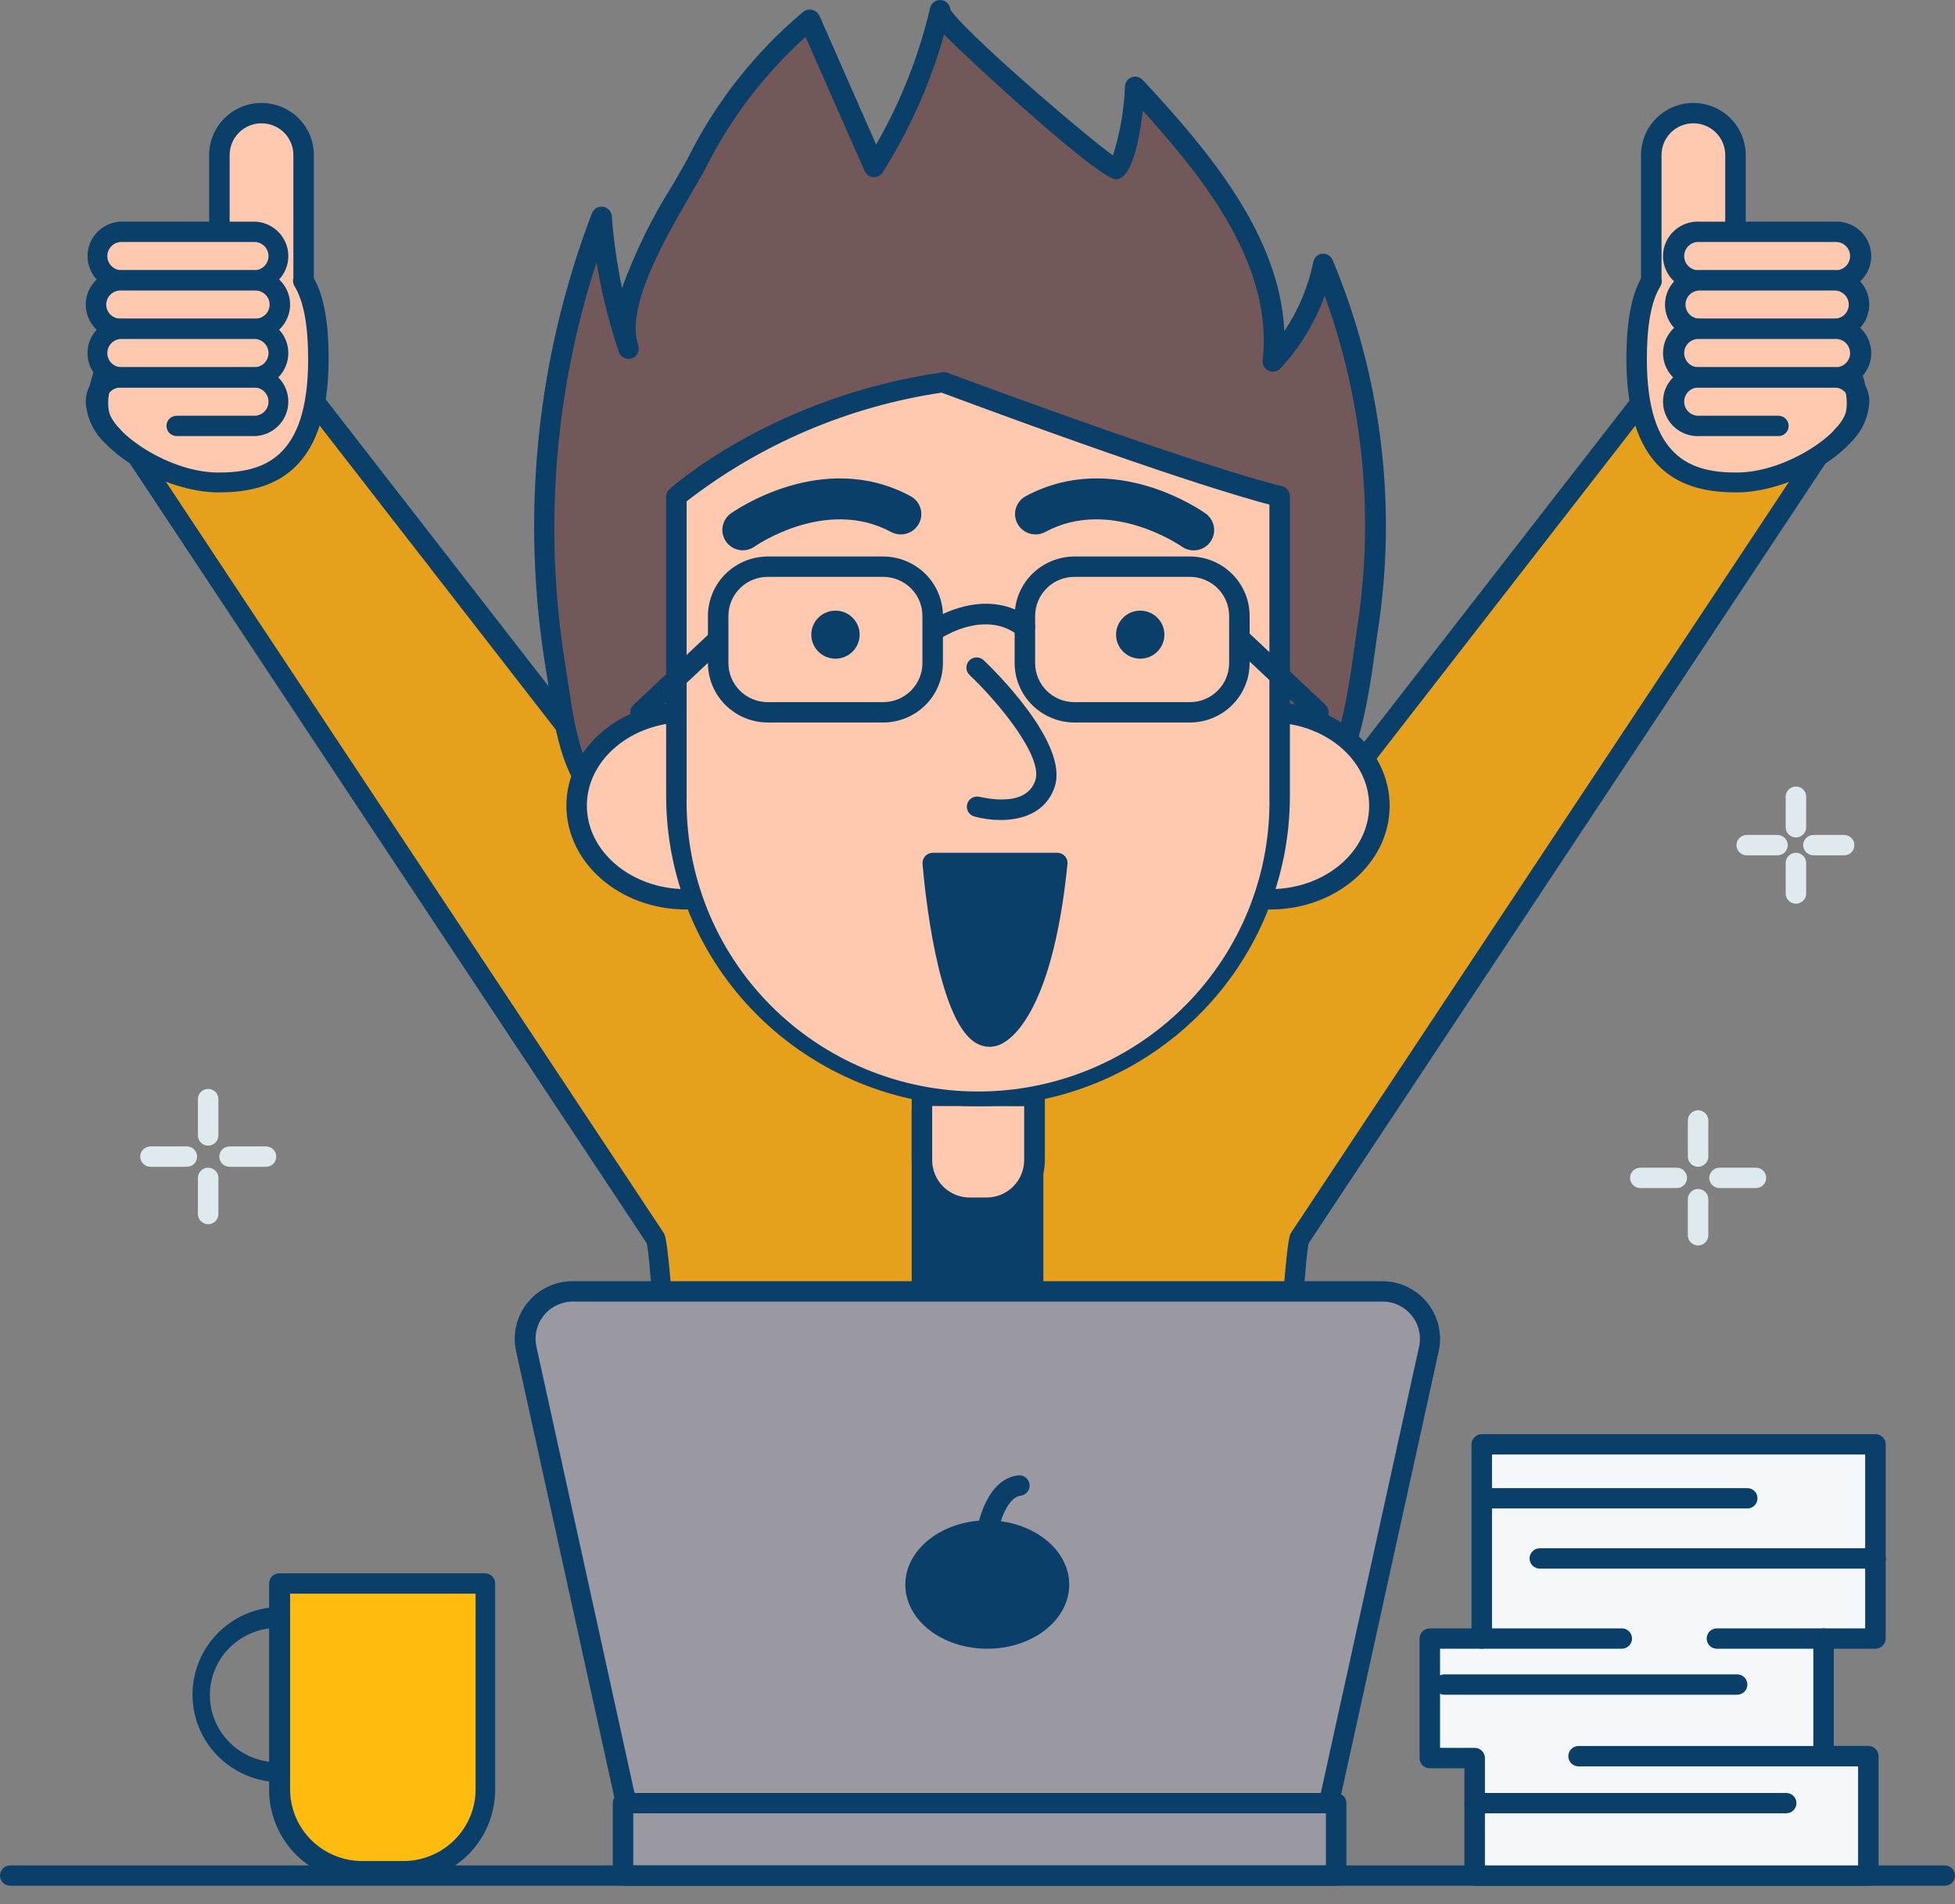 <svg width="77" height="75" viewBox="0 0 77 75" fill="none" xmlns="http://www.w3.org/2000/svg">
<rect x="0" y="0" width="77" height="75" fill="#808080" stroke="none"/>
<path d="M70.686 13.176C70.31 12.93 69.889 12.759 69.447 12.675C69.005 12.59 68.55 12.593 68.109 12.683C67.668 12.773 67.249 12.949 66.876 13.2C66.504 13.451 66.185 13.773 65.937 14.147L45.248 40.783H31.752L11.067 14.147C10.567 13.392 9.785 12.865 8.894 12.683C8.003 12.501 7.076 12.677 6.316 13.174C5.556 13.671 5.026 14.448 4.843 15.333C4.659 16.219 4.837 17.14 5.338 17.895L25.821 48.81C26.128 49.279 26.995 67.893 26.995 67.893H49.992C49.992 67.893 50.856 49.279 51.166 48.81L71.65 17.895C72.151 17.142 72.331 16.222 72.15 15.338C71.969 14.453 71.443 13.676 70.686 13.176V13.176Z" fill="#E6A01B"/>
<path d="M50.008 68.294H27.011C26.904 68.294 26.802 68.252 26.726 68.177C26.65 68.102 26.608 68 26.608 67.893C26.277 60.753 25.704 49.904 25.474 48.974L5.015 18.104C4.455 17.26 4.257 16.23 4.462 15.241C4.667 14.251 5.259 13.383 6.108 12.828C6.957 12.272 7.993 12.074 8.989 12.278C9.985 12.482 10.858 13.07 11.417 13.914L31.966 40.374H45.066L65.642 13.894C66.203 13.065 67.07 12.489 68.054 12.288C69.039 12.088 70.064 12.28 70.907 12.824V12.824C71.328 13.099 71.69 13.453 71.972 13.867C72.255 14.281 72.452 14.747 72.554 15.237C72.655 15.726 72.659 16.232 72.564 16.723C72.469 17.214 72.278 17.682 72.001 18.1L51.545 48.97C51.315 49.9 50.739 60.749 50.408 67.889C50.408 67.942 50.398 67.994 50.379 68.043C50.359 68.092 50.329 68.136 50.292 68.174C50.255 68.212 50.211 68.242 50.162 68.262C50.114 68.283 50.061 68.294 50.008 68.294ZM27.378 67.493H49.621C50.024 59.029 50.545 49.05 50.831 48.589L71.327 17.675C71.766 17.008 71.922 16.195 71.76 15.415C71.599 14.634 71.132 13.949 70.463 13.509V13.509C70.132 13.292 69.76 13.142 69.37 13.067C68.979 12.993 68.578 12.996 68.189 13.075C67.799 13.155 67.43 13.31 67.101 13.532C66.772 13.753 66.49 14.037 66.272 14.367L45.566 41.032C45.528 41.08 45.48 41.118 45.425 41.145C45.369 41.171 45.309 41.185 45.247 41.184H31.752C31.69 41.185 31.63 41.171 31.575 41.145C31.519 41.118 31.471 41.08 31.433 41.032L10.748 14.391C10.538 14.045 10.26 13.745 9.93 13.508C9.601 13.27 9.227 13.102 8.831 13.011C8.434 12.921 8.024 12.911 7.623 12.982C7.223 13.052 6.841 13.202 6.5 13.423C6.159 13.643 5.866 13.93 5.639 14.265C5.412 14.6 5.255 14.977 5.178 15.374C5.101 15.771 5.105 16.179 5.19 16.574C5.275 16.97 5.439 17.344 5.672 17.675L26.156 48.589C26.458 49.046 26.983 59.029 27.378 67.493Z" fill="#093F68"/>
<path d="M40.689 43.742H36.312V62.369H40.689V43.742Z" fill="#093F68"/>
<path d="M40.689 62.774H36.312C36.205 62.774 36.102 62.731 36.026 62.656C35.951 62.581 35.908 62.479 35.908 62.373V43.742C35.908 43.636 35.951 43.534 36.026 43.459C36.102 43.383 36.205 43.341 36.312 43.341H40.689C40.796 43.341 40.899 43.383 40.974 43.459C41.05 43.534 41.093 43.636 41.093 43.742V62.373C41.093 62.479 41.05 62.581 40.974 62.656C40.899 62.731 40.796 62.774 40.689 62.774ZM36.715 61.972H40.286V44.143H36.715V61.972Z" fill="#093F68"/>
<path d="M68.354 10.017V6.104C68.354 5.667 68.179 5.248 67.868 4.939C67.557 4.63 67.135 4.456 66.696 4.456C66.256 4.456 65.834 4.63 65.523 4.939C65.212 5.248 65.037 5.667 65.037 6.104V11.043C64.662 11.649 64.444 12.611 64.444 14.139C64.444 18.28 66.389 18.994 68.382 18.994C70.375 18.994 72.844 17.454 73.086 16.284C73.558 14.155 70.21 10.186 68.354 10.017Z" fill="#FFC9B0"/>
<path d="M68.398 19.395C66.534 19.395 64.057 18.853 64.057 14.139C64.057 12.715 64.246 11.673 64.634 10.959V6.104C64.634 5.561 64.851 5.04 65.237 4.656C65.624 4.271 66.148 4.056 66.695 4.056C67.242 4.056 67.766 4.271 68.153 4.656C68.54 5.04 68.757 5.561 68.757 6.104V9.68C69.967 10.005 71.266 11.284 72.085 12.399C72.61 13.104 73.8 14.896 73.498 16.364C73.195 17.831 70.488 19.395 68.398 19.395ZM65.441 10.975C65.466 11.076 65.452 11.182 65.4 11.272C65.037 11.857 64.864 12.8 64.864 14.159C64.864 18.084 66.651 18.613 68.398 18.613C70.326 18.613 72.525 17.101 72.707 16.207C72.868 15.405 72.38 14.147 71.436 12.88C70.427 11.525 69.116 10.474 68.317 10.418C68.217 10.409 68.123 10.363 68.055 10.289C67.987 10.214 67.95 10.117 67.95 10.017V6.104C67.95 5.774 67.818 5.456 67.582 5.223C67.347 4.989 67.028 4.857 66.695 4.857C66.362 4.857 66.043 4.989 65.808 5.223C65.573 5.456 65.441 5.774 65.441 6.104V10.975Z" fill="#093F68"/>
<path d="M72.259 9.131H66.938C66.407 9.131 65.978 9.558 65.978 10.085V10.089C65.978 10.616 66.407 11.043 66.938 11.043H72.259C72.79 11.043 73.22 10.616 73.22 10.089V10.085C73.22 9.558 72.79 9.131 72.259 9.131Z" fill="#FFC9B0"/>
<path d="M72.26 11.444H66.942C66.756 11.454 66.571 11.427 66.396 11.363C66.222 11.3 66.062 11.201 65.927 11.074C65.792 10.947 65.685 10.794 65.611 10.624C65.538 10.455 65.5 10.272 65.5 10.087C65.5 9.903 65.538 9.72 65.611 9.55C65.685 9.381 65.792 9.228 65.927 9.101C66.062 8.974 66.222 8.875 66.396 8.812C66.571 8.748 66.756 8.72 66.942 8.73H72.26C72.445 8.72 72.631 8.748 72.805 8.812C72.98 8.875 73.139 8.974 73.274 9.101C73.409 9.228 73.517 9.381 73.59 9.55C73.664 9.72 73.701 9.903 73.701 10.087C73.701 10.272 73.664 10.455 73.59 10.624C73.517 10.794 73.409 10.947 73.274 11.074C73.139 11.201 72.98 11.3 72.805 11.363C72.631 11.427 72.445 11.454 72.26 11.444V11.444ZM66.942 9.532C66.865 9.526 66.787 9.535 66.713 9.56C66.64 9.585 66.572 9.625 66.515 9.677C66.458 9.729 66.412 9.793 66.381 9.863C66.35 9.934 66.334 10.01 66.334 10.087C66.334 10.165 66.35 10.241 66.381 10.312C66.412 10.382 66.458 10.446 66.515 10.498C66.572 10.55 66.64 10.59 66.713 10.615C66.787 10.64 66.865 10.649 66.942 10.643H72.26C72.337 10.649 72.415 10.64 72.488 10.615C72.562 10.59 72.629 10.55 72.686 10.498C72.744 10.446 72.789 10.382 72.82 10.312C72.852 10.241 72.868 10.165 72.868 10.087C72.868 10.01 72.852 9.934 72.82 9.863C72.789 9.793 72.744 9.729 72.686 9.677C72.629 9.625 72.562 9.585 72.488 9.56C72.415 9.535 72.337 9.526 72.26 9.532H66.942Z" fill="#093F68"/>
<path d="M72.259 11.043H66.938C66.407 11.043 65.978 11.471 65.978 11.998V12.002C65.978 12.529 66.407 12.956 66.938 12.956H72.259C72.79 12.956 73.22 12.529 73.22 12.002V11.998C73.22 11.471 72.79 11.043 72.259 11.043Z" fill="#FFC9B0"/>
<path d="M72.259 13.353H66.942C66.58 13.353 66.233 13.21 65.978 12.956C65.722 12.702 65.578 12.357 65.578 11.998C65.578 11.638 65.722 11.294 65.978 11.04C66.233 10.785 66.58 10.643 66.942 10.643H72.259C72.621 10.643 72.968 10.785 73.224 11.04C73.479 11.294 73.623 11.638 73.623 11.998C73.623 12.357 73.479 12.702 73.224 12.956C72.968 13.21 72.621 13.353 72.259 13.353V13.353ZM66.942 11.444C66.794 11.444 66.653 11.503 66.548 11.607C66.444 11.71 66.385 11.851 66.385 11.998C66.385 12.144 66.444 12.285 66.548 12.389C66.653 12.493 66.794 12.551 66.942 12.551H72.259C72.407 12.551 72.549 12.493 72.653 12.389C72.757 12.285 72.816 12.144 72.816 11.998C72.816 11.851 72.757 11.71 72.653 11.607C72.549 11.503 72.407 11.444 72.259 11.444H66.942Z" fill="#093F68"/>
<path d="M72.259 12.952H66.938C66.407 12.952 65.978 13.379 65.978 13.906V13.91C65.978 14.437 66.407 14.864 66.938 14.864H72.259C72.79 14.864 73.22 14.437 73.22 13.91V13.906C73.22 13.379 72.79 12.952 72.259 12.952Z" fill="#FFC9B0"/>
<path d="M72.26 15.265H66.942C66.756 15.275 66.571 15.248 66.396 15.184C66.222 15.12 66.062 15.022 65.927 14.895C65.792 14.768 65.685 14.615 65.611 14.445C65.538 14.276 65.5 14.093 65.5 13.908C65.5 13.723 65.538 13.541 65.611 13.371C65.685 13.201 65.792 13.048 65.927 12.921C66.062 12.794 66.222 12.696 66.396 12.632C66.571 12.569 66.756 12.541 66.942 12.551H72.26C72.445 12.541 72.631 12.569 72.805 12.632C72.98 12.696 73.139 12.794 73.274 12.921C73.409 13.048 73.517 13.201 73.59 13.371C73.664 13.541 73.701 13.723 73.701 13.908C73.701 14.093 73.664 14.276 73.59 14.445C73.517 14.615 73.409 14.768 73.274 14.895C73.139 15.022 72.98 15.12 72.805 15.184C72.631 15.248 72.445 15.275 72.26 15.265V15.265ZM66.942 13.353C66.865 13.346 66.787 13.356 66.713 13.381C66.64 13.406 66.572 13.445 66.515 13.498C66.458 13.55 66.412 13.613 66.381 13.684C66.35 13.755 66.334 13.831 66.334 13.908C66.334 13.985 66.35 14.062 66.381 14.132C66.412 14.203 66.458 14.266 66.515 14.319C66.572 14.371 66.64 14.411 66.713 14.435C66.787 14.46 66.865 14.47 66.942 14.463H72.26C72.337 14.47 72.415 14.46 72.488 14.435C72.562 14.411 72.629 14.371 72.686 14.319C72.744 14.266 72.789 14.203 72.82 14.132C72.852 14.062 72.868 13.985 72.868 13.908C72.868 13.831 72.852 13.755 72.82 13.684C72.789 13.613 72.744 13.55 72.686 13.498C72.629 13.445 72.562 13.406 72.488 13.381C72.415 13.356 72.337 13.346 72.26 13.353H66.942Z" fill="#093F68"/>
<path d="M72.566 17.578C72.513 17.578 72.46 17.567 72.411 17.547C72.362 17.526 72.317 17.496 72.28 17.458C72.205 17.383 72.162 17.281 72.162 17.175C72.162 17.07 72.205 16.968 72.28 16.893C72.586 16.614 72.777 16.233 72.816 15.822C72.816 15.675 72.757 15.533 72.652 15.428C72.547 15.324 72.404 15.265 72.255 15.265H66.942C66.865 15.259 66.787 15.268 66.713 15.293C66.64 15.318 66.572 15.358 66.515 15.41C66.458 15.462 66.412 15.526 66.381 15.596C66.35 15.667 66.334 15.743 66.334 15.82C66.334 15.898 66.35 15.974 66.381 16.044C66.412 16.115 66.458 16.179 66.515 16.231C66.572 16.283 66.64 16.323 66.713 16.348C66.787 16.373 66.865 16.382 66.942 16.376H70.045C70.152 16.376 70.254 16.418 70.33 16.493C70.406 16.568 70.448 16.67 70.448 16.777C70.448 16.883 70.406 16.985 70.33 17.06C70.254 17.135 70.152 17.177 70.045 17.177H66.942C66.756 17.188 66.571 17.16 66.396 17.096C66.222 17.032 66.062 16.934 65.927 16.807C65.792 16.68 65.685 16.527 65.611 16.358C65.538 16.188 65.5 16.005 65.5 15.82C65.5 15.636 65.538 15.453 65.611 15.283C65.685 15.114 65.792 14.961 65.927 14.834C66.062 14.707 66.222 14.608 66.396 14.545C66.571 14.481 66.756 14.453 66.942 14.463H72.26C72.622 14.463 72.97 14.607 73.227 14.861C73.483 15.116 73.627 15.462 73.627 15.822C73.594 16.448 73.316 17.037 72.853 17.462C72.815 17.499 72.77 17.529 72.721 17.549C72.672 17.569 72.619 17.579 72.566 17.578Z" fill="#093F68"/>
<path d="M8.647 10.017V6.104C8.647 5.667 8.821 5.248 9.132 4.939C9.443 4.63 9.865 4.456 10.305 4.456C10.745 4.456 11.166 4.63 11.477 4.939C11.788 5.248 11.963 5.667 11.963 6.104V11.043C12.338 11.649 12.56 12.611 12.56 14.139C12.56 18.28 10.611 18.994 8.622 18.994C6.633 18.994 4.164 17.454 3.902 16.284C3.462 14.155 6.791 10.186 8.647 10.017Z" fill="#FFC9B0"/>
<path d="M8.601 19.395C6.511 19.395 3.792 17.791 3.502 16.364C3.211 14.936 4.385 13.104 4.914 12.399C5.721 11.3 7.048 9.993 8.238 9.68V6.104C8.238 5.561 8.455 5.04 8.842 4.656C9.229 4.271 9.753 4.056 10.3 4.056C10.847 4.056 11.371 4.271 11.758 4.656C12.144 5.04 12.361 5.561 12.361 6.104V10.959C12.765 11.673 12.943 12.715 12.943 14.139C12.947 18.837 10.469 19.395 8.601 19.395ZM10.3 4.857C10.135 4.857 9.972 4.89 9.82 4.952C9.667 5.015 9.529 5.107 9.413 5.223C9.296 5.338 9.204 5.476 9.141 5.627C9.078 5.778 9.045 5.94 9.045 6.104V10.017C9.046 10.117 9.008 10.214 8.94 10.289C8.872 10.363 8.779 10.409 8.678 10.418C7.871 10.49 6.572 11.525 5.559 12.88C4.615 14.147 4.127 15.421 4.292 16.207C4.474 17.085 6.669 18.613 8.601 18.613C10.348 18.613 12.136 18.084 12.136 14.159C12.136 12.8 11.958 11.857 11.599 11.272C11.57 11.225 11.55 11.171 11.543 11.116C11.535 11.061 11.539 11.005 11.555 10.951V6.14C11.559 5.974 11.531 5.808 11.47 5.653C11.409 5.498 11.318 5.356 11.202 5.237C11.085 5.117 10.945 5.022 10.791 4.957C10.637 4.892 10.471 4.858 10.304 4.857H10.3Z" fill="#093F68"/>
<path d="M4.741 11.04H10.062C10.593 11.04 11.023 10.612 11.023 10.085V10.081C11.023 9.554 10.593 9.127 10.062 9.127H4.741C4.21 9.127 3.78 9.554 3.78 10.081V10.085C3.78 10.612 4.21 11.04 4.741 11.04Z" fill="#FFC9B0"/>
<path d="M10.062 11.444H4.741C4.391 11.426 4.063 11.274 3.822 11.022C3.581 10.77 3.447 10.435 3.447 10.087C3.447 9.74 3.581 9.405 3.822 9.153C4.063 8.9 4.391 8.749 4.741 8.73H10.062C10.412 8.749 10.741 8.9 10.981 9.153C11.222 9.405 11.356 9.74 11.356 10.087C11.356 10.435 11.222 10.77 10.981 11.022C10.741 11.274 10.412 11.426 10.062 11.444ZM4.741 9.532C4.601 9.544 4.47 9.608 4.375 9.71C4.28 9.813 4.227 9.948 4.227 10.087C4.227 10.227 4.28 10.361 4.375 10.464C4.47 10.567 4.601 10.631 4.741 10.643H10.062C10.202 10.631 10.333 10.567 10.428 10.464C10.523 10.361 10.576 10.227 10.576 10.087C10.576 9.948 10.523 9.813 10.428 9.71C10.333 9.608 10.202 9.544 10.062 9.532H4.741Z" fill="#093F68"/>
<path d="M4.741 12.952H10.062C10.593 12.952 11.023 12.525 11.023 11.998V11.994C11.023 11.467 10.593 11.04 10.062 11.04H4.741C4.21 11.04 3.78 11.467 3.78 11.994V11.998C3.78 12.525 4.21 12.952 4.741 12.952Z" fill="#FFC9B0"/>
<path d="M10.062 13.353H4.741C4.379 13.353 4.032 13.21 3.776 12.956C3.521 12.702 3.377 12.357 3.377 11.998C3.377 11.638 3.521 11.294 3.776 11.04C4.032 10.785 4.379 10.643 4.741 10.643H10.062C10.424 10.643 10.771 10.785 11.027 11.04C11.282 11.294 11.426 11.638 11.426 11.998C11.426 12.357 11.282 12.702 11.027 12.956C10.771 13.21 10.424 13.353 10.062 13.353V13.353ZM4.741 11.444C4.593 11.444 4.451 11.503 4.347 11.607C4.243 11.71 4.184 11.851 4.184 11.998C4.184 12.144 4.243 12.285 4.347 12.389C4.451 12.493 4.593 12.551 4.741 12.551H10.062C10.21 12.551 10.351 12.493 10.456 12.389C10.56 12.285 10.619 12.144 10.619 11.998C10.619 11.851 10.56 11.71 10.456 11.607C10.351 11.503 10.21 11.444 10.062 11.444H4.741Z" fill="#093F68"/>
<path d="M4.741 14.868H10.062C10.593 14.868 11.023 14.441 11.023 13.914V13.91C11.023 13.383 10.593 12.956 10.062 12.956H4.741C4.21 12.956 3.78 13.383 3.78 13.91V13.914C3.78 14.441 4.21 14.868 4.741 14.868Z" fill="#FFC9B0"/>
<path d="M10.062 15.265H4.741C4.391 15.246 4.063 15.095 3.822 14.843C3.581 14.59 3.447 14.256 3.447 13.908C3.447 13.56 3.581 13.226 3.822 12.973C4.063 12.721 4.391 12.57 4.741 12.551H10.062C10.412 12.57 10.741 12.721 10.981 12.973C11.222 13.226 11.356 13.56 11.356 13.908C11.356 14.256 11.222 14.59 10.981 14.843C10.741 15.095 10.412 15.246 10.062 15.265V15.265ZM4.741 13.353C4.601 13.365 4.47 13.428 4.375 13.531C4.28 13.634 4.227 13.768 4.227 13.908C4.227 14.048 4.28 14.182 4.375 14.285C4.47 14.388 4.601 14.451 4.741 14.463H10.062C10.202 14.451 10.333 14.388 10.428 14.285C10.523 14.182 10.576 14.048 10.576 13.908C10.576 13.768 10.523 13.634 10.428 13.531C10.333 13.428 10.202 13.365 10.062 13.353H4.741Z" fill="#093F68"/>
<path d="M4.434 17.578C4.328 17.578 4.227 17.536 4.152 17.462C3.688 17.037 3.41 16.448 3.377 15.822C3.376 15.644 3.411 15.467 3.48 15.303C3.548 15.138 3.648 14.988 3.775 14.862C3.902 14.735 4.052 14.635 4.218 14.567C4.384 14.498 4.561 14.463 4.741 14.463H10.062C10.412 14.482 10.74 14.633 10.981 14.886C11.222 15.138 11.356 15.473 11.356 15.82C11.356 16.168 11.222 16.503 10.981 16.755C10.74 17.007 10.412 17.159 10.062 17.177H6.96C6.853 17.177 6.75 17.135 6.674 17.06C6.599 16.985 6.556 16.883 6.556 16.777C6.556 16.67 6.599 16.568 6.674 16.493C6.75 16.418 6.853 16.376 6.96 16.376H10.062C10.202 16.364 10.333 16.3 10.428 16.197C10.523 16.095 10.575 15.96 10.575 15.82C10.575 15.681 10.523 15.546 10.428 15.443C10.333 15.341 10.202 15.277 10.062 15.265H4.741C4.667 15.265 4.594 15.28 4.527 15.308C4.459 15.336 4.397 15.377 4.346 15.429C4.294 15.48 4.253 15.542 4.225 15.61C4.197 15.677 4.183 15.749 4.184 15.822C4.223 16.233 4.415 16.614 4.72 16.893C4.796 16.968 4.838 17.07 4.838 17.175C4.838 17.281 4.796 17.383 4.72 17.458C4.683 17.496 4.639 17.526 4.589 17.547C4.54 17.567 4.487 17.578 4.434 17.578Z" fill="#093F68"/>
<path d="M52.332 71.025H24.667L20.729 53.136C20.669 52.862 20.671 52.579 20.735 52.307C20.8 52.035 20.925 51.781 21.102 51.563C21.278 51.345 21.502 51.169 21.756 51.049C22.01 50.928 22.288 50.866 22.569 50.867H54.442C54.723 50.867 55.001 50.929 55.254 51.05C55.508 51.171 55.731 51.346 55.907 51.564C56.083 51.782 56.208 52.036 56.272 52.308C56.336 52.58 56.338 52.863 56.278 53.136L52.332 71.025Z" fill="#9A99A2"/>
<path d="M52.333 71.425H24.667C24.574 71.427 24.482 71.397 24.408 71.339C24.335 71.281 24.284 71.2 24.264 71.109L20.326 53.22C20.253 52.888 20.256 52.544 20.334 52.214C20.413 51.883 20.565 51.575 20.779 51.31C20.994 51.046 21.265 50.833 21.574 50.687C21.882 50.541 22.22 50.465 22.561 50.466H54.435C54.776 50.465 55.113 50.541 55.421 50.688C55.729 50.834 56 51.048 56.214 51.312C56.428 51.576 56.58 51.885 56.658 52.215C56.736 52.545 56.739 52.889 56.666 53.22L52.728 71.109C52.709 71.199 52.659 71.279 52.587 71.337C52.515 71.394 52.425 71.426 52.333 71.425V71.425ZM24.99 70.624H52.022L55.891 53.051C55.939 52.837 55.937 52.614 55.887 52.4C55.837 52.186 55.738 51.986 55.6 51.815C55.461 51.644 55.285 51.506 55.086 51.411C54.886 51.316 54.668 51.267 54.447 51.267H22.573C22.352 51.266 22.133 51.315 21.933 51.409C21.733 51.504 21.557 51.642 21.419 51.813C21.28 51.985 21.182 52.185 21.131 52.4C21.081 52.614 21.081 52.837 21.129 53.051L24.99 70.624Z" fill="#093F68"/>
<path d="M52.627 71.025H24.538V73.879H52.627V71.025Z" fill="#9A99A2"/>
<path d="M52.627 74.28H24.538C24.431 74.28 24.329 74.238 24.253 74.163C24.177 74.087 24.135 73.985 24.135 73.879V71.025C24.135 70.918 24.177 70.816 24.253 70.741C24.329 70.666 24.431 70.624 24.538 70.624H52.627C52.734 70.624 52.837 70.666 52.912 70.741C52.988 70.816 53.03 70.918 53.03 71.025V73.879C53.03 73.985 52.988 74.087 52.912 74.163C52.837 74.238 52.734 74.28 52.627 74.28ZM24.942 73.478H52.224V71.425H24.942V73.478Z" fill="#093F68"/>
<path d="M36.308 43.173H40.746V45.699C40.746 46.194 40.548 46.669 40.195 47.02C39.842 47.37 39.364 47.567 38.865 47.567H38.196C37.697 47.567 37.219 47.37 36.866 47.02C36.514 46.669 36.316 46.194 36.316 45.699V43.173H36.308Z" fill="#FFC9B0"/>
<path d="M38.861 47.976H38.192C37.586 47.975 37.005 47.735 36.577 47.309C36.149 46.883 35.908 46.305 35.908 45.703V43.173C35.908 43.067 35.951 42.965 36.026 42.889C36.102 42.814 36.205 42.772 36.312 42.772H40.75C40.857 42.772 40.959 42.814 41.035 42.889C41.111 42.965 41.153 43.067 41.153 43.173V45.699C41.154 45.998 41.095 46.294 40.98 46.571C40.865 46.847 40.696 47.099 40.483 47.31C40.27 47.522 40.017 47.689 39.739 47.804C39.461 47.918 39.163 47.976 38.861 47.976ZM36.715 43.566V45.699C36.715 46.088 36.871 46.462 37.147 46.738C37.424 47.014 37.8 47.169 38.192 47.17H38.861C39.253 47.168 39.628 47.012 39.905 46.737C40.181 46.461 40.337 46.088 40.338 45.699V43.574L36.715 43.566Z" fill="#093F68"/>
<path d="M23.961 31.715C22.347 30.668 22.19 28.135 21.9 26.383C20.902 20.389 21.516 14.24 23.679 8.558C23.828 10.33 24.185 12.079 24.74 13.77C24.066 11.725 26.523 8.157 27.419 6.489C28.629 4.216 29.84 2.504 31.889 0.8L34.423 6.569C35.62 4.666 36.494 2.58 37.009 0.395C36.876 0.96 43.719 6.686 43.92 6.658C44.267 6.613 44.727 4.252 44.691 3.41C47.515 6.469 50.577 10.093 50.126 14.235C51.124 13.154 51.808 11.824 52.102 10.386C53.99 14.927 54.598 19.893 53.862 24.751C53.611 26.415 53.276 29.963 51.941 31.166C50.698 32.276 47.862 31.47 46.337 31.518L32.664 31.943C30.3 32.015 26.802 32.805 24.534 31.987C24.334 31.918 24.141 31.827 23.961 31.715Z" fill="#725858"/>
<path d="M27.16 32.765C26.227 32.789 25.296 32.653 24.409 32.364C24.179 32.282 23.959 32.173 23.755 32.039C22.198 31.029 21.879 28.872 21.621 27.14C21.585 26.896 21.552 26.663 21.512 26.439C20.497 20.372 21.119 14.147 23.315 8.397C23.348 8.313 23.409 8.242 23.487 8.196C23.566 8.15 23.658 8.131 23.748 8.144C23.838 8.156 23.922 8.199 23.985 8.265C24.047 8.33 24.086 8.415 24.094 8.506C24.168 9.459 24.303 10.408 24.498 11.344C25.021 9.911 25.697 8.537 26.515 7.247C26.729 6.878 26.918 6.545 27.072 6.269C28.175 4.041 29.73 2.065 31.639 0.463C31.689 0.424 31.749 0.397 31.812 0.386C31.875 0.374 31.94 0.377 32.002 0.395C32.062 0.41 32.118 0.438 32.166 0.478C32.214 0.517 32.251 0.567 32.276 0.624L34.507 5.695C35.475 4.013 36.191 2.199 36.634 0.311V0.311C36.645 0.26 36.667 0.211 36.698 0.168C36.729 0.125 36.768 0.089 36.813 0.061C36.858 0.033 36.908 0.014 36.96 0.005C37.013 -0.003 37.066 -0.002 37.118 0.01C37.201 0.03 37.276 0.074 37.331 0.139C37.387 0.203 37.421 0.283 37.428 0.367C37.832 1.105 42.528 5.178 43.835 6.124C44.112 5.251 44.271 4.345 44.307 3.43C44.305 3.349 44.328 3.269 44.373 3.201C44.417 3.132 44.482 3.079 44.557 3.048C44.633 3.018 44.717 3.01 44.797 3.028C44.877 3.045 44.949 3.086 45.005 3.145C47.644 5.984 50.408 9.288 50.585 13.044C51.141 12.216 51.529 11.289 51.727 10.314C51.744 10.23 51.787 10.153 51.851 10.095C51.915 10.038 51.996 10.002 52.082 9.993C52.167 9.987 52.251 10.007 52.324 10.051C52.396 10.095 52.453 10.16 52.486 10.238C54.409 14.844 55.028 19.885 54.273 24.815C54.245 25.007 54.212 25.216 54.18 25.465C53.914 27.397 53.514 30.32 52.223 31.478C51.206 32.388 49.447 32.204 47.894 32.039C47.387 31.972 46.876 31.937 46.365 31.935L32.688 32.36C32.022 32.36 31.256 32.461 30.449 32.545C29.357 32.673 28.259 32.746 27.16 32.765V32.765ZM23.501 10.314C21.812 15.486 21.397 20.986 22.291 26.351C22.327 26.575 22.363 26.816 22.4 27.064C22.634 28.64 22.92 30.596 24.175 31.41C24.328 31.508 24.492 31.588 24.663 31.651C26.188 32.2 28.395 31.971 30.344 31.771C31.151 31.683 31.957 31.602 32.639 31.582L46.317 31.157C46.866 31.158 47.414 31.194 47.959 31.266C49.274 31.406 50.912 31.578 51.662 30.905C52.736 29.951 53.127 27.088 53.361 25.384C53.393 25.144 53.425 24.919 53.454 24.727C54.135 20.33 53.695 15.833 52.175 11.649C51.791 12.709 51.199 13.682 50.432 14.511C50.374 14.573 50.298 14.616 50.215 14.632C50.132 14.649 50.045 14.639 49.968 14.604C49.892 14.569 49.829 14.512 49.787 14.44C49.745 14.368 49.726 14.285 49.734 14.203C50.137 10.55 47.616 7.231 45.013 4.36C44.884 5.419 44.61 6.99 43.981 7.066C43.351 7.143 37.973 2.187 37.186 1.357C36.645 3.274 35.83 5.103 34.766 6.79C34.727 6.852 34.672 6.902 34.606 6.935C34.541 6.969 34.468 6.983 34.394 6.978C34.321 6.973 34.251 6.947 34.191 6.905C34.132 6.862 34.085 6.805 34.056 6.738L31.727 1.454C30.091 2.929 28.749 4.697 27.77 6.666C27.616 6.95 27.419 7.291 27.197 7.668C26.176 9.428 24.619 12.098 25.143 13.625C25.172 13.725 25.16 13.832 25.111 13.924C25.062 14.015 24.98 14.084 24.88 14.117C24.781 14.149 24.673 14.142 24.579 14.096C24.485 14.051 24.413 13.971 24.377 13.874C23.987 12.708 23.69 11.514 23.489 10.302L23.501 10.314Z" fill="#093F68"/>
<path d="M27.016 35.419C29.393 35.419 31.321 33.77 31.321 31.735C31.321 29.7 29.393 28.05 27.016 28.05C24.638 28.05 22.711 29.7 22.711 31.735C22.711 33.77 24.638 35.419 27.016 35.419Z" fill="#FFC9B0"/>
<path d="M27.016 35.824C24.418 35.824 22.308 33.988 22.308 31.735C22.308 29.482 24.418 27.657 27.016 27.657C29.614 27.657 31.72 29.49 31.72 31.743C31.72 33.996 29.61 35.824 27.016 35.824ZM27.016 28.451C24.866 28.451 23.114 29.927 23.114 31.735C23.114 33.543 24.866 35.022 27.016 35.022C29.166 35.022 30.913 33.547 30.913 31.735C30.913 29.923 29.178 28.459 27.016 28.459V28.451Z" fill="#093F68"/>
<path d="M50.029 35.419C52.406 35.419 54.333 33.77 54.333 31.735C54.333 29.7 52.406 28.05 50.029 28.05C47.651 28.05 45.724 29.7 45.724 31.735C45.724 33.77 47.651 35.419 50.029 35.419Z" fill="#FFC9B0"/>
<path d="M50.029 35.824C47.43 35.824 45.32 33.988 45.32 31.735C45.32 29.482 47.43 27.657 50.029 27.657C52.627 27.657 54.733 29.49 54.733 31.743C54.733 33.996 52.623 35.824 50.029 35.824ZM50.029 28.451C47.874 28.451 46.127 29.927 46.127 31.735C46.127 33.543 47.874 35.022 50.029 35.022C52.183 35.022 53.926 33.547 53.926 31.735C53.926 29.923 52.175 28.459 50.029 28.459V28.451Z" fill="#093F68"/>
<path d="M32.511 30.167C33.175 30.167 33.713 29.632 33.713 28.973C33.713 28.313 33.175 27.778 32.511 27.778C31.847 27.778 31.309 28.313 31.309 28.973C31.309 29.632 31.847 30.167 32.511 30.167Z" fill="#093F68"/>
<path d="M44.909 30.167C45.573 30.167 46.112 29.632 46.112 28.973C46.112 28.313 45.573 27.778 44.909 27.778C44.245 27.778 43.707 28.313 43.707 28.973C43.707 29.632 44.245 30.167 44.909 30.167Z" fill="#093F68"/>
<path d="M43.254 34.738C43.218 35.962 42.704 37.124 41.82 37.977C40.936 38.83 39.752 39.307 38.52 39.307C37.287 39.307 36.104 38.83 35.22 37.977C34.336 37.124 33.821 35.962 33.785 34.738H43.254Z" fill="#F5F8FA"/>
<path d="M38.522 39.841C37.16 39.84 35.853 39.302 34.89 38.346C33.926 37.389 33.384 36.091 33.382 34.738C33.382 34.631 33.424 34.529 33.5 34.454C33.576 34.379 33.678 34.337 33.785 34.337H43.255C43.361 34.337 43.464 34.379 43.54 34.454C43.615 34.529 43.658 34.631 43.658 34.738C43.657 36.091 43.115 37.388 42.152 38.345C41.19 39.302 39.884 39.84 38.522 39.841V39.841ZM34.205 35.139C34.304 36.208 34.801 37.202 35.599 37.926C36.398 38.649 37.439 39.051 38.52 39.051C39.6 39.051 40.642 38.649 41.44 37.926C42.239 37.202 42.736 36.208 42.835 35.139H34.205Z" fill="#093F68"/>
<path d="M38.458 33.387C38.064 33.386 37.672 33.354 37.283 33.29C37.179 33.272 37.086 33.213 37.025 33.127C36.964 33.04 36.939 32.933 36.957 32.829C36.965 32.777 36.985 32.727 37.013 32.682C37.041 32.637 37.078 32.599 37.122 32.568C37.165 32.538 37.215 32.516 37.267 32.504C37.319 32.493 37.372 32.491 37.425 32.501C38.004 32.6 38.594 32.608 39.176 32.525C39.228 32.16 38.772 30.921 38.163 29.738C38.116 29.645 38.108 29.536 38.141 29.437C38.173 29.337 38.244 29.254 38.337 29.205C38.43 29.157 38.539 29.146 38.64 29.176C38.741 29.206 38.826 29.274 38.877 29.365C39.301 30.167 40.249 32.128 39.898 32.901C39.859 32.999 39.797 33.086 39.718 33.156C39.639 33.226 39.544 33.276 39.442 33.302C39.118 33.369 38.788 33.397 38.458 33.387Z" fill="#093F68"/>
<path d="M29.251 25.448C29.145 25.454 29.039 25.439 28.939 25.404C28.839 25.368 28.747 25.314 28.668 25.243C28.509 25.101 28.413 24.901 28.401 24.689C28.39 24.476 28.465 24.268 28.608 24.109C28.751 23.951 28.952 23.856 29.166 23.845L34.867 23.247C35.081 23.225 35.295 23.288 35.462 23.423C35.63 23.557 35.736 23.752 35.759 23.965C35.781 24.178 35.718 24.39 35.582 24.557C35.447 24.723 35.25 24.829 35.036 24.851L29.335 25.444L29.251 25.448Z" fill="#093F68"/>
<path d="M48.819 25.978C48.768 25.983 48.717 25.983 48.666 25.978L43.017 24.919C42.807 24.879 42.621 24.758 42.501 24.582C42.381 24.406 42.336 24.19 42.376 23.981C42.416 23.772 42.538 23.587 42.715 23.468C42.892 23.349 43.109 23.304 43.32 23.344L48.968 24.402C49.182 24.422 49.38 24.525 49.517 24.689C49.654 24.854 49.72 25.065 49.7 25.278C49.681 25.491 49.577 25.687 49.411 25.823C49.246 25.96 49.033 26.025 48.819 26.006V25.978Z" fill="#093F68"/>
<path d="M38.523 43.173C35.371 43.172 32.35 41.928 30.122 39.714C27.894 37.5 26.642 34.497 26.641 31.366V19.563C29.664 17.151 33.289 15.597 37.13 15.069C47.737 18.994 50.4 19.563 50.4 19.563V31.366C50.4 34.497 49.149 37.499 46.922 39.713C44.694 41.928 41.673 43.172 38.523 43.173Z" fill="#FFC9B0"/>
<path d="M38.523 43.574C35.265 43.571 32.142 42.283 29.839 39.995C27.536 37.706 26.241 34.603 26.237 31.366V19.563C26.237 19.507 26.249 19.452 26.272 19.401C26.295 19.349 26.329 19.304 26.37 19.266C26.536 19.118 30.49 15.63 37.078 14.672C37.144 14.655 37.214 14.655 37.28 14.672C47.701 18.533 50.457 19.146 50.485 19.15C50.577 19.17 50.659 19.22 50.717 19.294C50.775 19.367 50.806 19.458 50.804 19.551V31.354C50.804 34.592 49.511 37.698 47.208 39.989C44.905 42.28 41.781 43.57 38.523 43.574V43.574ZM27.044 19.747V31.374C27.016 32.889 27.291 34.396 27.855 35.804C28.419 37.213 29.26 38.495 30.328 39.577C31.397 40.659 32.672 41.518 34.078 42.105C35.485 42.692 36.995 42.994 38.521 42.994C40.046 42.994 41.556 42.692 42.963 42.105C44.369 41.518 45.644 40.659 46.713 39.577C47.781 38.495 48.622 37.213 49.186 35.804C49.75 34.396 50.026 32.889 49.997 31.374V19.876C49.037 19.627 45.708 18.673 37.086 15.466C33.424 16.01 29.965 17.485 27.044 19.747V19.747Z" fill="#093F68"/>
<path d="M34.786 28.459H30.239C29.614 28.458 29.016 28.211 28.574 27.772C28.133 27.334 27.884 26.739 27.883 26.118V24.262C27.884 23.641 28.133 23.046 28.574 22.607C29.016 22.169 29.614 21.922 30.239 21.92H34.786C35.41 21.922 36.008 22.169 36.45 22.608C36.891 23.047 37.138 23.642 37.138 24.262V26.118C37.138 26.738 36.891 27.333 36.45 27.772C36.008 28.211 35.41 28.458 34.786 28.459V28.459ZM30.239 22.722C29.828 22.722 29.434 22.884 29.143 23.173C28.853 23.462 28.69 23.854 28.69 24.262V26.118C28.69 26.526 28.853 26.918 29.143 27.207C29.434 27.495 29.828 27.657 30.239 27.657H34.786C35.196 27.657 35.589 27.494 35.879 27.205C36.169 26.917 36.331 26.526 36.331 26.118V24.262C36.331 23.854 36.169 23.463 35.879 23.175C35.589 22.886 35.196 22.723 34.786 22.722H30.239Z" fill="#093F68"/>
<path d="M46.866 28.459H42.319C41.694 28.458 41.096 28.211 40.654 27.772C40.212 27.334 39.964 26.739 39.963 26.118V24.262C39.964 23.641 40.212 23.046 40.654 22.607C41.096 22.169 41.694 21.922 42.319 21.92H46.866C47.49 21.922 48.089 22.169 48.529 22.608C48.971 23.047 49.218 23.642 49.218 24.262V26.118C49.218 26.738 48.971 27.333 48.529 27.772C48.089 28.211 47.49 28.458 46.866 28.459V28.459ZM42.319 22.722C41.908 22.722 41.514 22.884 41.224 23.173C40.933 23.462 40.77 23.854 40.77 24.262V26.118C40.77 26.526 40.933 26.918 41.224 27.207C41.514 27.495 41.908 27.657 42.319 27.657H46.866C47.276 27.657 47.669 27.494 47.959 27.205C48.249 26.917 48.411 26.526 48.411 26.118V24.262C48.411 23.854 48.249 23.463 47.959 23.175C47.669 22.886 47.276 22.723 46.866 22.722H42.319Z" fill="#093F68"/>
<path d="M40.366 25.12C40.275 25.119 40.187 25.088 40.115 25.032C38.845 24.041 37.271 25.032 37.203 25.055C37.158 25.084 37.108 25.103 37.056 25.112C37.003 25.121 36.95 25.119 36.898 25.108C36.846 25.096 36.798 25.075 36.754 25.045C36.711 25.014 36.674 24.976 36.646 24.931C36.59 24.842 36.572 24.734 36.595 24.631C36.618 24.528 36.681 24.439 36.771 24.382C36.856 24.326 38.893 23.059 40.616 24.382C40.657 24.415 40.692 24.456 40.718 24.502C40.744 24.548 40.761 24.599 40.767 24.651C40.773 24.704 40.768 24.757 40.753 24.808C40.738 24.859 40.714 24.906 40.68 24.947C40.645 24.998 40.598 25.04 40.543 25.07C40.489 25.1 40.428 25.117 40.366 25.12Z" fill="#093F68"/>
<path d="M25.224 28.459C25.144 28.459 25.066 28.435 24.999 28.39C24.933 28.345 24.881 28.282 24.851 28.208C24.821 28.134 24.814 28.052 24.831 27.974C24.848 27.896 24.888 27.825 24.946 27.77L28.008 24.891C28.087 24.827 28.187 24.795 28.289 24.802C28.391 24.808 28.486 24.853 28.557 24.926C28.627 25 28.666 25.097 28.667 25.199C28.668 25.3 28.63 25.398 28.561 25.473L25.498 28.351C25.424 28.42 25.326 28.459 25.224 28.459Z" fill="#093F68"/>
<path d="M51.937 28.459C51.834 28.46 51.734 28.421 51.659 28.351L48.596 25.472C48.553 25.438 48.518 25.394 48.493 25.345C48.468 25.296 48.453 25.243 48.449 25.188C48.446 25.133 48.453 25.078 48.472 25.026C48.491 24.974 48.52 24.927 48.558 24.887C48.596 24.847 48.642 24.815 48.693 24.793C48.744 24.772 48.799 24.761 48.855 24.761C48.91 24.762 48.965 24.773 49.016 24.796C49.066 24.818 49.112 24.851 49.149 24.891L52.211 27.77C52.286 27.845 52.329 27.946 52.329 28.052C52.329 28.158 52.286 28.26 52.211 28.335C52.139 28.41 52.041 28.455 51.937 28.459Z" fill="#093F68"/>
<path d="M39.405 32.3C39.049 32.299 38.695 32.251 38.352 32.156C38.255 32.122 38.174 32.053 38.126 31.962C38.078 31.871 38.067 31.765 38.096 31.666C38.124 31.568 38.19 31.483 38.279 31.431C38.368 31.379 38.474 31.363 38.574 31.386C38.647 31.386 40.394 31.879 40.777 30.741C41.088 29.806 39.353 27.698 38.187 26.587C38.148 26.551 38.118 26.507 38.096 26.459C38.075 26.411 38.063 26.359 38.062 26.306C38.06 26.254 38.069 26.201 38.089 26.152C38.108 26.103 38.136 26.058 38.173 26.02C38.209 25.982 38.253 25.951 38.302 25.93C38.35 25.908 38.402 25.897 38.455 25.895C38.508 25.894 38.561 25.903 38.611 25.922C38.66 25.941 38.705 25.969 38.744 26.006C39.091 26.334 42.117 29.277 41.54 30.993C41.201 32.011 40.253 32.3 39.405 32.3Z" fill="#093F68"/>
<path d="M32.906 25.945C33.432 25.945 33.858 25.522 33.858 24.999C33.858 24.477 33.432 24.053 32.906 24.053C32.38 24.053 31.954 24.477 31.954 24.999C31.954 25.522 32.38 25.945 32.906 25.945Z" fill="#093F68"/>
<path d="M44.909 25.945C45.435 25.945 45.861 25.522 45.861 24.999C45.861 24.477 45.435 24.053 44.909 24.053C44.383 24.053 43.957 24.477 43.957 24.999C43.957 25.522 44.383 25.945 44.909 25.945Z" fill="#093F68"/>
<path d="M29.255 21.676C29.085 21.675 28.919 21.622 28.782 21.522C28.645 21.423 28.543 21.283 28.49 21.123C28.437 20.963 28.437 20.79 28.489 20.63C28.54 20.469 28.642 20.329 28.778 20.229C28.924 20.124 32.41 17.679 35.863 19.543C36.051 19.644 36.192 19.815 36.253 20.019C36.314 20.223 36.292 20.442 36.19 20.629C36.088 20.817 35.916 20.956 35.711 21.017C35.506 21.078 35.285 21.055 35.096 20.954C32.523 19.571 29.751 21.508 29.723 21.527C29.586 21.624 29.422 21.676 29.255 21.676V21.676Z" fill="#093F68"/>
<path d="M47.011 21.68C46.843 21.679 46.679 21.625 46.543 21.527C46.494 21.495 43.719 19.575 41.169 20.954C41.075 21.004 40.973 21.035 40.868 21.046C40.762 21.057 40.656 21.047 40.554 21.017C40.453 20.987 40.358 20.937 40.276 20.87C40.194 20.804 40.126 20.722 40.075 20.629C40.025 20.537 39.993 20.435 39.983 20.33C39.972 20.226 39.982 20.12 40.012 20.019C40.043 19.918 40.093 19.824 40.16 19.742C40.227 19.661 40.309 19.593 40.402 19.543C43.876 17.679 47.342 20.124 47.487 20.229C47.625 20.328 47.728 20.469 47.781 20.63C47.834 20.791 47.834 20.965 47.781 21.127C47.728 21.288 47.625 21.428 47.486 21.528C47.348 21.627 47.182 21.68 47.011 21.68Z" fill="#093F68"/>
<path d="M41.645 33.992H36.734C36.734 33.992 37.36 41.413 39.191 40.807C41.023 40.202 41.645 33.992 41.645 33.992Z" fill="#093F68"/>
<path d="M38.978 41.233C38.768 41.231 38.563 41.169 38.389 41.052C36.916 40.09 36.42 35.038 36.335 34.028C36.331 33.973 36.338 33.917 36.356 33.865C36.374 33.812 36.403 33.764 36.44 33.723C36.478 33.682 36.523 33.649 36.574 33.627C36.624 33.604 36.679 33.592 36.735 33.591H41.645C41.701 33.591 41.757 33.603 41.808 33.626C41.86 33.648 41.906 33.682 41.944 33.723C41.981 33.765 42.009 33.814 42.027 33.867C42.044 33.92 42.05 33.976 42.044 34.032C41.427 40.162 39.668 41.056 39.321 41.172C39.211 41.211 39.095 41.232 38.978 41.233ZM37.179 34.393C37.401 36.594 37.986 39.837 38.829 40.379C38.86 40.404 38.898 40.421 38.939 40.428C38.979 40.434 39.021 40.429 39.059 40.415C40.144 40.05 40.911 36.698 41.193 34.401L37.179 34.393Z" fill="#093F68"/>
<path d="M76.597 74.28H0.403C0.296 74.28 0.194 74.238 0.118 74.163C0.043 74.087 0 73.986 0 73.879C0 73.773 0.043 73.671 0.118 73.596C0.194 73.52 0.296 73.478 0.403 73.478H76.597C76.704 73.478 76.806 73.52 76.882 73.596C76.957 73.671 77 73.773 77 73.879C77 73.986 76.957 74.087 76.882 74.163C76.806 74.238 76.704 74.28 76.597 74.28Z" fill="#093F68"/>
<path d="M38.885 64.55C40.454 64.55 41.726 63.597 41.726 62.421C41.726 61.245 40.454 60.292 38.885 60.292C37.317 60.292 36.045 61.245 36.045 62.421C36.045 63.597 37.317 64.55 38.885 64.55Z" fill="#093F68"/>
<path d="M38.885 64.943C37.093 64.943 35.657 63.808 35.657 62.417C35.657 61.026 37.11 59.887 38.885 59.887C40.66 59.887 42.113 61.022 42.113 62.417C42.113 63.812 40.672 64.943 38.885 64.943ZM38.885 60.689C37.541 60.689 36.464 61.463 36.464 62.417C36.464 63.371 37.557 64.141 38.885 64.141C40.212 64.141 41.306 63.367 41.306 62.417C41.306 61.467 40.228 60.693 38.885 60.693V60.689Z" fill="#093F68"/>
<path d="M38.885 60.693H38.817C38.711 60.675 38.617 60.617 38.555 60.53C38.493 60.444 38.468 60.337 38.486 60.232C38.522 60.027 38.857 58.259 40.1 58.115C40.153 58.109 40.206 58.113 40.258 58.128C40.309 58.142 40.357 58.167 40.399 58.2C40.44 58.233 40.475 58.274 40.501 58.32C40.527 58.366 40.544 58.417 40.55 58.47C40.556 58.523 40.551 58.576 40.537 58.627C40.522 58.678 40.497 58.725 40.464 58.767C40.431 58.808 40.39 58.843 40.343 58.869C40.297 58.895 40.245 58.911 40.193 58.917C39.692 58.977 39.386 59.923 39.293 60.372C39.274 60.465 39.223 60.548 39.148 60.606C39.073 60.665 38.98 60.696 38.885 60.693Z" fill="#093F68"/>
<path d="M11.023 62.373H19.12V70.499C19.12 71.355 18.778 72.176 18.169 72.781C17.56 73.387 16.734 73.727 15.872 73.727H14.259C13.397 73.727 12.571 73.387 11.962 72.781C11.353 72.176 11.011 71.355 11.011 70.499V62.373H11.023Z" fill="#FFBC0E"/>
<path d="M15.864 74.128H14.25C13.285 74.127 12.36 73.747 11.676 73.071C10.992 72.395 10.605 71.478 10.599 70.519V62.373C10.599 62.266 10.641 62.164 10.717 62.089C10.793 62.014 10.895 61.972 11.002 61.972H19.099C19.206 61.972 19.309 62.014 19.385 62.089C19.46 62.164 19.503 62.266 19.503 62.373V70.499C19.501 71.459 19.117 72.379 18.436 73.058C17.754 73.738 16.829 74.122 15.864 74.128V74.128ZM11.426 62.774V70.499C11.431 71.246 11.733 71.959 12.266 72.485C12.799 73.011 13.519 73.306 14.27 73.306H15.884C16.635 73.306 17.356 73.011 17.89 72.485C18.423 71.96 18.726 71.246 18.732 70.499V62.774H11.426Z" fill="#093F68"/>
<path d="M11.022 70.199H10.937C10.037 70.168 9.184 69.791 8.558 69.148C7.932 68.504 7.582 67.644 7.582 66.749C7.582 65.854 7.932 64.993 8.558 64.35C9.184 63.706 10.037 63.329 10.937 63.299H11.022C11.129 63.299 11.232 63.341 11.307 63.416C11.383 63.492 11.426 63.593 11.426 63.7V69.798C11.426 69.904 11.383 70.006 11.307 70.081C11.232 70.156 11.129 70.199 11.022 70.199ZM10.619 64.141C9.971 64.216 9.373 64.526 8.94 65.01C8.506 65.495 8.266 66.121 8.266 66.769C8.266 67.417 8.506 68.043 8.94 68.527C9.373 69.012 9.971 69.321 10.619 69.397V64.141Z" fill="#093F68"/>
<path d="M73.865 64.546V56.892H58.36V64.546H56.315V69.252H58.082V73.879H73.587V69.176H71.823V64.546H73.865Z" fill="#F5F8FA"/>
<path d="M73.587 74.28H58.082C57.975 74.28 57.872 74.238 57.797 74.162C57.721 74.087 57.678 73.985 57.678 73.879V69.653H56.315C56.208 69.653 56.105 69.611 56.029 69.536C55.954 69.461 55.911 69.359 55.911 69.252V64.542C55.911 64.435 55.954 64.333 56.029 64.258C56.105 64.183 56.208 64.141 56.315 64.141H57.957V56.892C57.957 56.786 57.999 56.684 58.075 56.609C58.151 56.534 58.253 56.491 58.36 56.491H73.865C73.972 56.491 74.075 56.534 74.15 56.609C74.226 56.684 74.269 56.786 74.269 56.892V64.542C74.269 64.648 74.226 64.75 74.15 64.825C74.075 64.9 73.972 64.943 73.865 64.943H72.227V68.771H73.587C73.694 68.771 73.796 68.814 73.872 68.889C73.948 68.964 73.99 69.066 73.99 69.172V73.875C73.991 73.928 73.981 73.981 73.96 74.03C73.941 74.079 73.911 74.124 73.873 74.161C73.836 74.199 73.791 74.229 73.742 74.249C73.693 74.269 73.64 74.28 73.587 74.28ZM58.485 73.478H73.183V69.577H71.823C71.716 69.577 71.614 69.535 71.538 69.46C71.463 69.385 71.42 69.283 71.42 69.176V64.542C71.42 64.435 71.463 64.333 71.538 64.258C71.614 64.183 71.716 64.141 71.823 64.141H73.462V57.293H58.764V64.542C58.764 64.648 58.721 64.75 58.645 64.825C58.57 64.9 58.467 64.943 58.36 64.943H56.718V68.848H58.082C58.189 68.848 58.291 68.89 58.367 68.965C58.443 69.04 58.485 69.142 58.485 69.249V73.478Z" fill="#093F68"/>
<path d="M71.824 69.577H62.173C62.066 69.577 61.963 69.535 61.888 69.46C61.812 69.385 61.77 69.283 61.77 69.176C61.77 69.07 61.812 68.968 61.888 68.893C61.963 68.818 62.066 68.775 62.173 68.775H71.824C71.931 68.775 72.033 68.818 72.109 68.893C72.185 68.968 72.227 69.07 72.227 69.176C72.227 69.283 72.185 69.385 72.109 69.46C72.033 69.535 71.931 69.577 71.824 69.577Z" fill="#093F68"/>
<path d="M63.876 64.943H58.361C58.254 64.943 58.151 64.9 58.075 64.825C57.999 64.75 57.957 64.648 57.957 64.542C57.957 64.435 57.999 64.333 58.075 64.258C58.151 64.183 58.254 64.141 58.361 64.141H63.876C63.983 64.141 64.085 64.183 64.161 64.258C64.237 64.333 64.279 64.435 64.279 64.542C64.279 64.648 64.237 64.75 64.161 64.825C64.085 64.9 63.983 64.943 63.876 64.943Z" fill="#093F68"/>
<path d="M71.823 64.943H67.623C67.516 64.943 67.414 64.9 67.338 64.825C67.262 64.75 67.22 64.648 67.22 64.542C67.22 64.435 67.262 64.333 67.338 64.258C67.414 64.183 67.516 64.141 67.623 64.141H71.823C71.93 64.141 72.033 64.183 72.109 64.258C72.184 64.333 72.227 64.435 72.227 64.542C72.227 64.648 72.184 64.75 72.109 64.825C72.033 64.9 71.93 64.943 71.823 64.943Z" fill="#093F68"/>
<path d="M73.865 61.787H60.648C60.541 61.787 60.438 61.745 60.362 61.67C60.287 61.595 60.244 61.493 60.244 61.386C60.244 61.28 60.287 61.178 60.362 61.103C60.438 61.028 60.541 60.986 60.648 60.986H73.873C73.98 60.986 74.083 61.028 74.158 61.103C74.234 61.178 74.276 61.28 74.276 61.386C74.276 61.493 74.234 61.595 74.158 61.67C74.083 61.745 73.98 61.787 73.873 61.787H73.865Z" fill="#093F68"/>
<path d="M68.817 59.418H58.594C58.487 59.418 58.384 59.376 58.309 59.301C58.233 59.225 58.19 59.123 58.19 59.017C58.19 58.911 58.233 58.809 58.309 58.734C58.384 58.658 58.487 58.616 58.594 58.616H68.817C68.924 58.616 69.027 58.658 69.103 58.734C69.178 58.809 69.221 58.911 69.221 59.017C69.221 59.123 69.178 59.225 69.103 59.301C69.027 59.376 68.924 59.418 68.817 59.418Z" fill="#093F68"/>
<path d="M68.419 66.755H56.888C56.781 66.755 56.678 66.713 56.603 66.637C56.527 66.562 56.484 66.46 56.484 66.354C56.484 66.248 56.527 66.146 56.603 66.07C56.678 65.995 56.781 65.953 56.888 65.953H68.419C68.526 65.953 68.628 65.995 68.704 66.07C68.78 66.146 68.822 66.248 68.822 66.354C68.822 66.46 68.78 66.562 68.704 66.637C68.628 66.713 68.526 66.755 68.419 66.755Z" fill="#093F68"/>
<path d="M70.351 71.425H58.082C57.975 71.425 57.873 71.383 57.797 71.308C57.721 71.233 57.679 71.131 57.679 71.025C57.679 70.918 57.721 70.816 57.797 70.741C57.873 70.666 57.975 70.624 58.082 70.624H70.351C70.458 70.624 70.561 70.666 70.637 70.741C70.712 70.816 70.755 70.918 70.755 71.025C70.755 71.131 70.712 71.233 70.637 71.308C70.561 71.383 70.458 71.425 70.351 71.425Z" fill="#093F68"/>
<path d="M8.198 45.125C8.091 45.125 7.989 45.083 7.913 45.008C7.837 44.933 7.795 44.831 7.795 44.724V43.293C7.795 43.187 7.837 43.085 7.913 43.01C7.989 42.934 8.091 42.892 8.198 42.892C8.305 42.892 8.408 42.934 8.484 43.01C8.559 43.085 8.602 43.187 8.602 43.293V44.72C8.602 44.773 8.592 44.826 8.572 44.875C8.552 44.924 8.523 44.969 8.485 45.007C8.448 45.044 8.403 45.074 8.354 45.094C8.305 45.115 8.252 45.125 8.198 45.125Z" fill="#DFEAEF"/>
<path d="M8.198 48.221C8.091 48.221 7.989 48.178 7.913 48.103C7.837 48.028 7.795 47.926 7.795 47.82V46.396C7.795 46.29 7.837 46.188 7.913 46.113C7.989 46.038 8.091 45.995 8.198 45.995C8.305 45.995 8.408 46.038 8.484 46.113C8.559 46.188 8.602 46.29 8.602 46.396V47.82C8.602 47.926 8.559 48.028 8.484 48.103C8.408 48.178 8.305 48.221 8.198 48.221Z" fill="#DFEAEF"/>
<path d="M10.477 45.959H9.041C8.934 45.959 8.832 45.917 8.756 45.842C8.68 45.767 8.638 45.665 8.638 45.558C8.638 45.452 8.68 45.35 8.756 45.275C8.832 45.2 8.934 45.157 9.041 45.157H10.477C10.585 45.157 10.687 45.2 10.763 45.275C10.838 45.35 10.881 45.452 10.881 45.558C10.881 45.665 10.838 45.767 10.763 45.842C10.687 45.917 10.585 45.959 10.477 45.959Z" fill="#DFEAEF"/>
<path d="M7.359 45.959H5.927C5.82 45.959 5.717 45.917 5.642 45.842C5.566 45.767 5.523 45.665 5.523 45.558C5.523 45.452 5.566 45.35 5.642 45.275C5.717 45.2 5.82 45.157 5.927 45.157H7.359C7.466 45.157 7.569 45.2 7.644 45.275C7.72 45.35 7.763 45.452 7.763 45.558C7.763 45.665 7.72 45.767 7.644 45.842C7.569 45.917 7.466 45.959 7.359 45.959Z" fill="#DFEAEF"/>
<path d="M66.881 45.959C66.774 45.959 66.671 45.917 66.596 45.842C66.52 45.767 66.478 45.665 66.478 45.558V44.135C66.478 44.029 66.52 43.927 66.596 43.852C66.671 43.776 66.774 43.734 66.881 43.734C66.988 43.734 67.091 43.776 67.166 43.852C67.242 43.927 67.284 44.029 67.284 44.135V45.558C67.284 45.665 67.242 45.767 67.166 45.842C67.091 45.917 66.988 45.959 66.881 45.959Z" fill="#DFEAEF"/>
<path d="M66.881 49.058C66.774 49.058 66.671 49.016 66.596 48.941C66.52 48.866 66.478 48.764 66.478 48.657V47.234C66.478 47.128 66.52 47.026 66.596 46.951C66.671 46.876 66.774 46.833 66.881 46.833C66.988 46.833 67.091 46.876 67.166 46.951C67.242 47.026 67.284 47.128 67.284 47.234V48.657C67.284 48.764 67.242 48.866 67.166 48.941C67.091 49.016 66.988 49.058 66.881 49.058Z" fill="#DFEAEF"/>
<path d="M69.161 46.797H67.725C67.618 46.797 67.515 46.755 67.439 46.68C67.364 46.605 67.321 46.503 67.321 46.396C67.321 46.29 67.364 46.188 67.439 46.113C67.515 46.038 67.618 45.995 67.725 45.995H69.161C69.268 45.995 69.371 46.038 69.446 46.113C69.522 46.188 69.564 46.29 69.564 46.396C69.564 46.503 69.522 46.605 69.446 46.68C69.371 46.755 69.268 46.797 69.161 46.797Z" fill="#DFEAEF"/>
<path d="M66.042 46.797H64.606C64.499 46.797 64.396 46.755 64.32 46.68C64.245 46.605 64.202 46.503 64.202 46.396C64.202 46.29 64.245 46.188 64.32 46.113C64.396 46.038 64.499 45.995 64.606 45.995H66.042C66.149 45.995 66.251 46.038 66.327 46.113C66.403 46.188 66.445 46.29 66.445 46.396C66.445 46.503 66.403 46.605 66.327 46.68C66.251 46.755 66.149 46.797 66.042 46.797Z" fill="#DFEAEF"/>
<path d="M70.734 32.986C70.627 32.986 70.525 32.943 70.449 32.868C70.374 32.793 70.331 32.691 70.331 32.585V31.382C70.331 31.276 70.374 31.174 70.449 31.099C70.525 31.023 70.627 30.981 70.734 30.981C70.841 30.981 70.944 31.023 71.02 31.099C71.096 31.174 71.138 31.276 71.138 31.382V32.585C71.138 32.691 71.096 32.793 71.02 32.868C70.944 32.943 70.841 32.986 70.734 32.986Z" fill="#DFEAEF"/>
<path d="M70.734 35.596C70.627 35.596 70.525 35.553 70.449 35.478C70.374 35.403 70.331 35.301 70.331 35.195V33.992C70.331 33.886 70.374 33.784 70.449 33.708C70.525 33.633 70.627 33.591 70.734 33.591C70.841 33.591 70.944 33.633 71.02 33.708C71.096 33.784 71.138 33.886 71.138 33.992V35.195C71.138 35.301 71.096 35.403 71.02 35.478C70.944 35.553 70.841 35.596 70.734 35.596Z" fill="#DFEAEF"/>
<path d="M72.634 33.691H71.424C71.317 33.691 71.214 33.649 71.139 33.574C71.063 33.499 71.02 33.397 71.02 33.29C71.02 33.184 71.063 33.082 71.139 33.007C71.214 32.932 71.317 32.889 71.424 32.889H72.634C72.741 32.889 72.844 32.932 72.92 33.007C72.995 33.082 73.038 33.184 73.038 33.29C73.038 33.397 72.995 33.499 72.92 33.574C72.844 33.649 72.741 33.691 72.634 33.691Z" fill="#DFEAEF"/>
<path d="M70.008 33.691H68.798C68.691 33.691 68.588 33.649 68.513 33.574C68.437 33.499 68.394 33.397 68.394 33.29C68.394 33.184 68.437 33.082 68.513 33.007C68.588 32.932 68.691 32.889 68.798 32.889H70.008C70.115 32.889 70.218 32.932 70.294 33.007C70.369 33.082 70.412 33.184 70.412 33.29C70.412 33.397 70.369 33.499 70.294 33.574C70.218 33.649 70.115 33.691 70.008 33.691Z" fill="#DFEAEF"/>
</svg>
